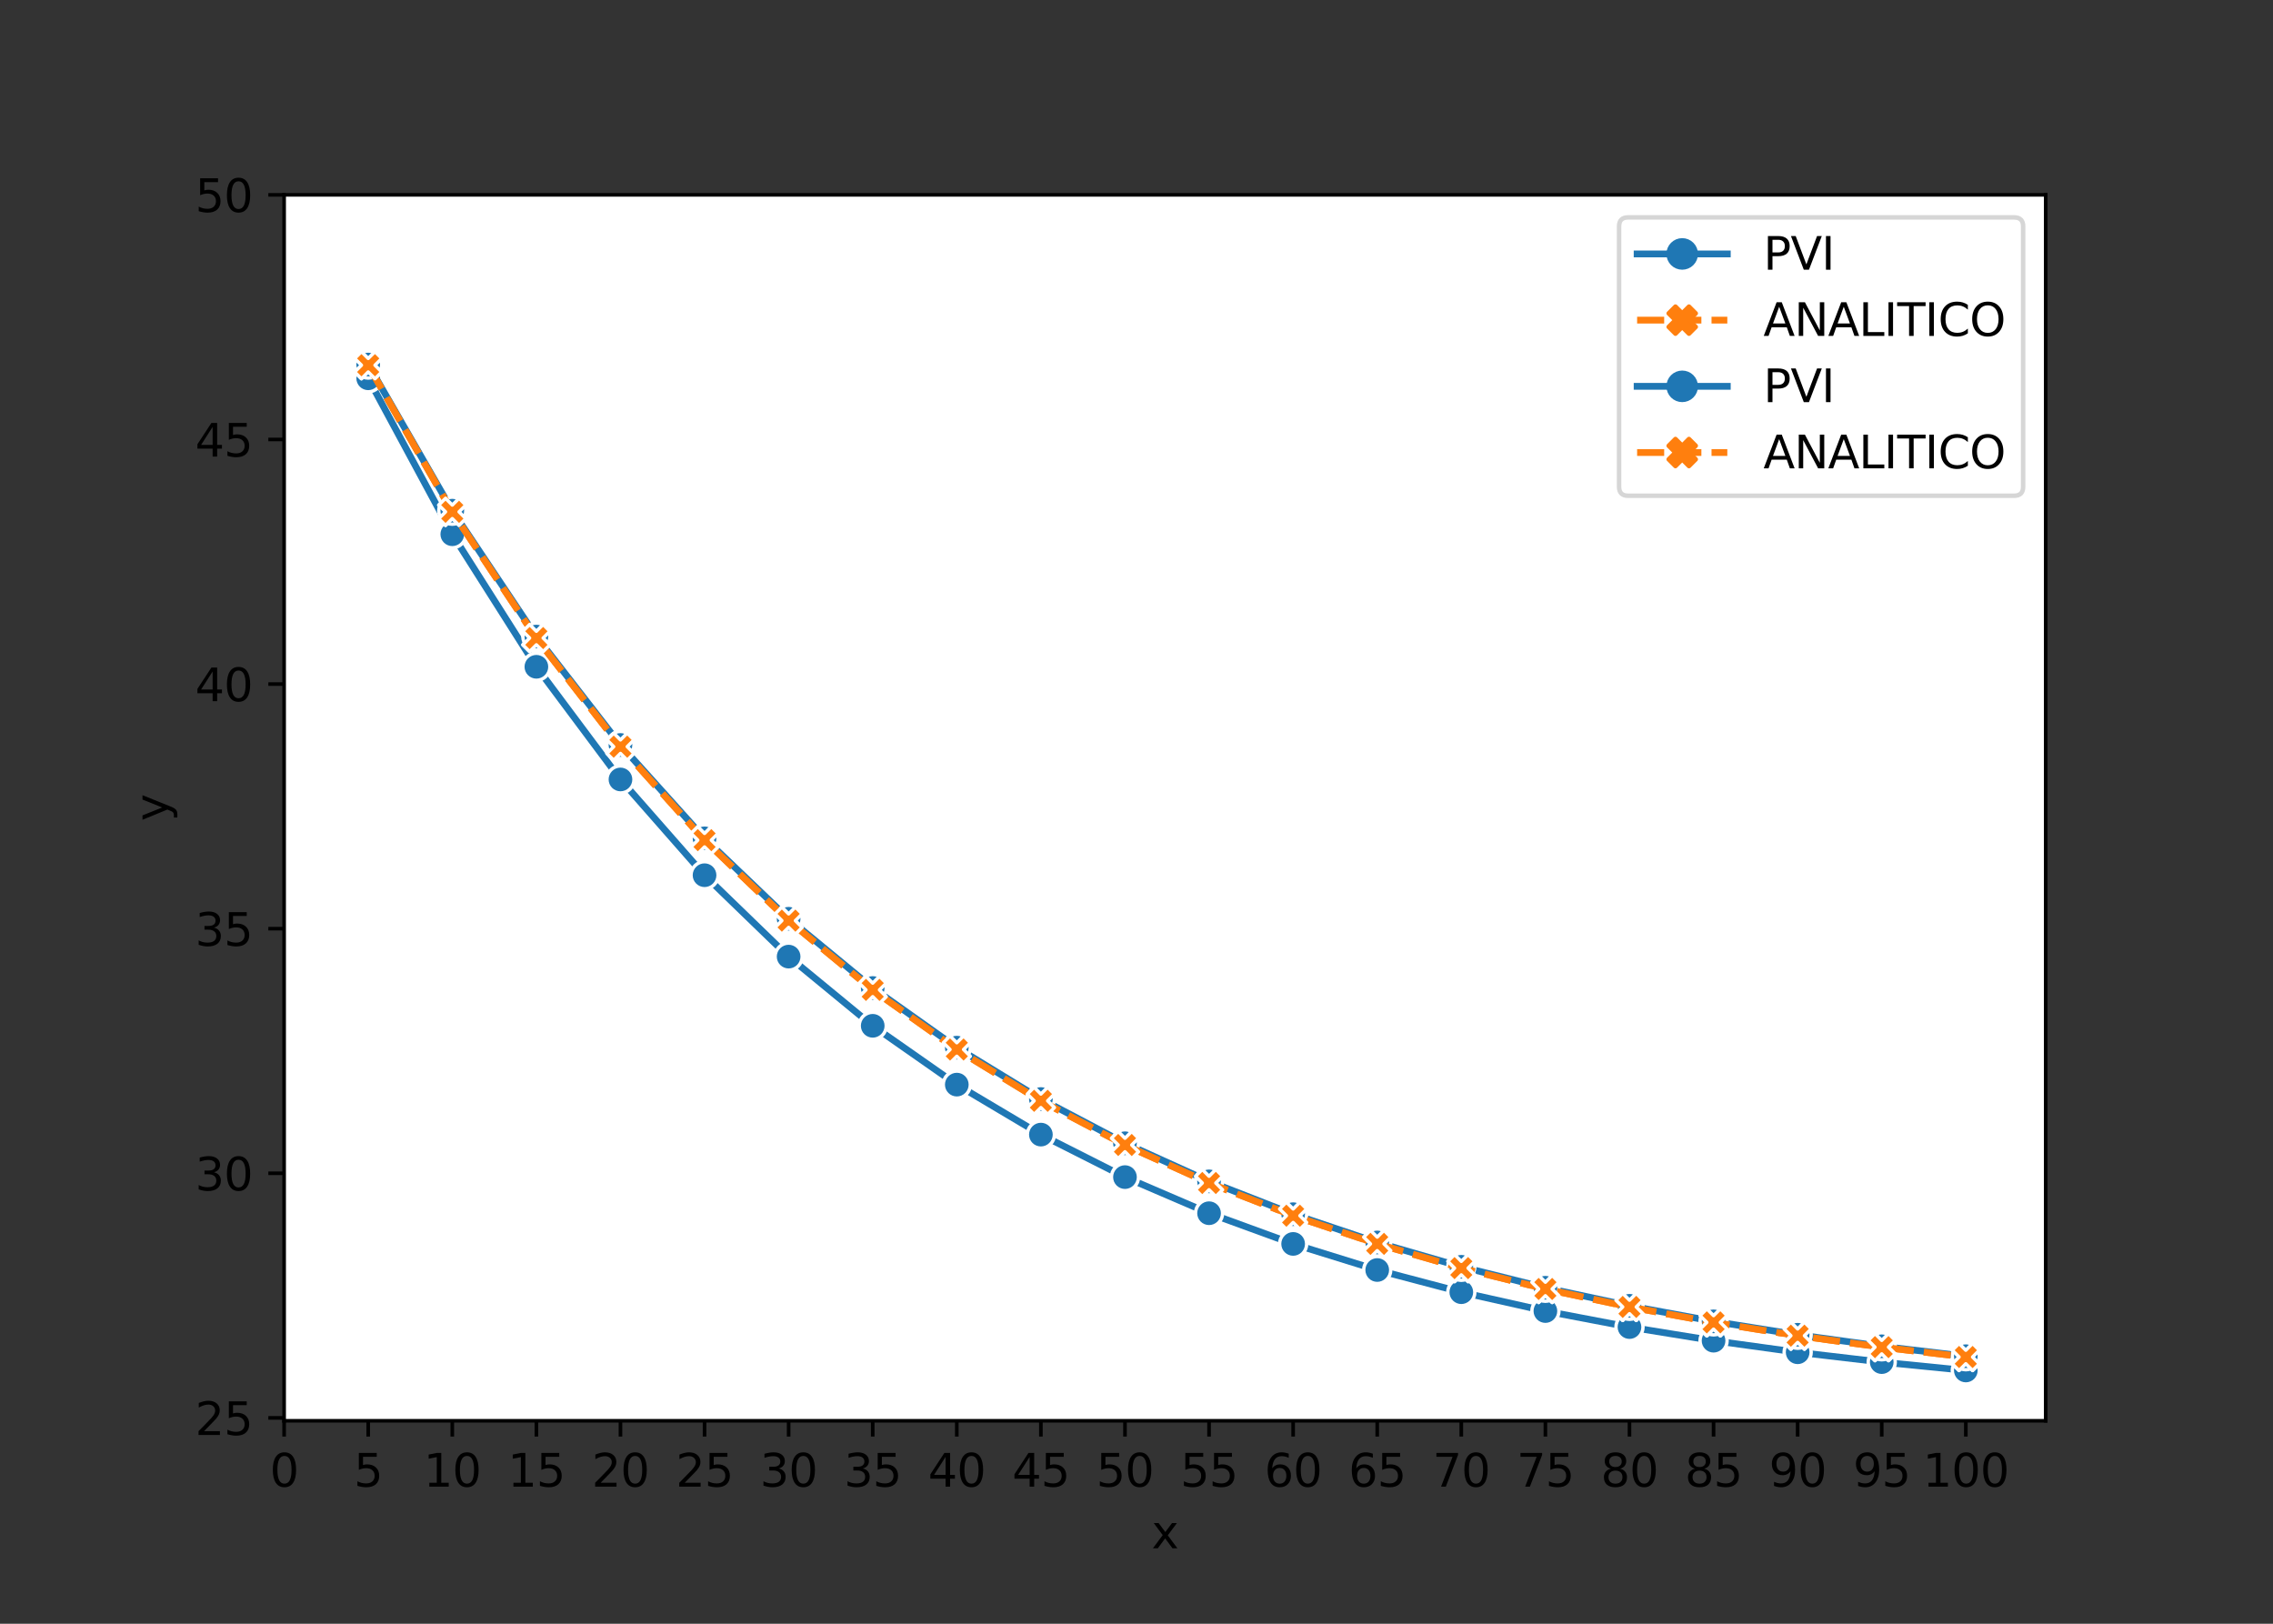 <?xml version="1.0" encoding="utf-8" standalone="no"?>
<!DOCTYPE svg PUBLIC "-//W3C//DTD SVG 1.1//EN"
  "http://www.w3.org/Graphics/SVG/1.1/DTD/svg11.dtd">
<svg xmlns:xlink="http://www.w3.org/1999/xlink" width="504pt" height="360pt" viewBox="0 0 504 360" xmlns="http://www.w3.org/2000/svg" version="1.1">
 <rect x="0" y="0" width="504" height="360" fill="#333333" stroke="none"/>
 <defs>
  <style type="text/css">*{stroke-linejoin: round; stroke-linecap: butt}</style>
 </defs>
 <g id="figure_1">
  <g id="patch_1">
   <path d="M 0 360 
L 504 360 
L 504 0 
L 0 0 
L 0 360 
z
" style="fill: none"/>
  </g>
  <g id="axes_1">
   <g id="patch_2">
    <path d="M 63 315 
L 453.6 315 
L 453.6 43.2 
L 63 43.2 
z
" style="fill: #ffffff"/>
   </g>
   <g id="matplotlib.axis_1">
    <g id="xtick_1">
     <g id="line2d_1">
      <defs>
       <path id="m937aad2926" d="M 0 0 
L 0 3.5 
" style="stroke: #000000; stroke-width: 0.8"/>
      </defs>
      <g>
       <use xlink:href="#m937aad2926" x="63" y="315" style="stroke: #000000; stroke-width: 0.8"/>
      </g>
     </g>
     <g id="text_1">
      <!-- 0 -->
      <g transform="translate(59.819 329.598)scale(0.1 -0.1)">
       <defs>
        <path id="DejaVuSans-30" d="M 2034 4250 
Q 1547 4250 1301 3770 
Q 1056 3291 1056 2328 
Q 1056 1369 1301 889 
Q 1547 409 2034 409 
Q 2525 409 2770 889 
Q 3016 1369 3016 2328 
Q 3016 3291 2770 3770 
Q 2525 4250 2034 4250 
z
M 2034 4750 
Q 2819 4750 3233 4129 
Q 3647 3509 3647 2328 
Q 3647 1150 3233 529 
Q 2819 -91 2034 -91 
Q 1250 -91 836 529 
Q 422 1150 422 2328 
Q 422 3509 836 4129 
Q 1250 4750 2034 4750 
z
" transform="scale(0.016)"/>
       </defs>
       <use xlink:href="#DejaVuSans-30"/>
      </g>
     </g>
    </g>
    <g id="xtick_2">
     <g id="line2d_2">
      <g>
       <use xlink:href="#m937aad2926" x="81.644" y="315" style="stroke: #000000; stroke-width: 0.8"/>
      </g>
     </g>
     <g id="text_2">
      <!-- 5 -->
      <g transform="translate(78.463 329.598)scale(0.1 -0.1)">
       <defs>
        <path id="DejaVuSans-35" d="M 691 4666 
L 3169 4666 
L 3169 4134 
L 1269 4134 
L 1269 2991 
Q 1406 3038 1543 3061 
Q 1681 3084 1819 3084 
Q 2600 3084 3056 2656 
Q 3513 2228 3513 1497 
Q 3513 744 3044 326 
Q 2575 -91 1722 -91 
Q 1428 -91 1123 -41 
Q 819 9 494 109 
L 494 744 
Q 775 591 1075 516 
Q 1375 441 1709 441 
Q 2250 441 2565 725 
Q 2881 1009 2881 1497 
Q 2881 1984 2565 2268 
Q 2250 2553 1709 2553 
Q 1456 2553 1204 2497 
Q 953 2441 691 2322 
L 691 4666 
z
" transform="scale(0.016)"/>
       </defs>
       <use xlink:href="#DejaVuSans-35"/>
      </g>
     </g>
    </g>
    <g id="xtick_3">
     <g id="line2d_3">
      <g>
       <use xlink:href="#m937aad2926" x="100.289" y="315" style="stroke: #000000; stroke-width: 0.8"/>
      </g>
     </g>
     <g id="text_3">
      <!-- 10 -->
      <g transform="translate(93.926 329.598)scale(0.1 -0.1)">
       <defs>
        <path id="DejaVuSans-31" d="M 794 531 
L 1825 531 
L 1825 4091 
L 703 3866 
L 703 4441 
L 1819 4666 
L 2450 4666 
L 2450 531 
L 3481 531 
L 3481 0 
L 794 0 
L 794 531 
z
" transform="scale(0.016)"/>
       </defs>
       <use xlink:href="#DejaVuSans-31"/>
       <use xlink:href="#DejaVuSans-30" x="63.623"/>
      </g>
     </g>
    </g>
    <g id="xtick_4">
     <g id="line2d_4">
      <g>
       <use xlink:href="#m937aad2926" x="118.933" y="315" style="stroke: #000000; stroke-width: 0.8"/>
      </g>
     </g>
     <g id="text_4">
      <!-- 15 -->
      <g transform="translate(112.571 329.598)scale(0.1 -0.1)">
       <use xlink:href="#DejaVuSans-31"/>
       <use xlink:href="#DejaVuSans-35" x="63.623"/>
      </g>
     </g>
    </g>
    <g id="xtick_5">
     <g id="line2d_5">
      <g>
       <use xlink:href="#m937aad2926" x="137.578" y="315" style="stroke: #000000; stroke-width: 0.8"/>
      </g>
     </g>
     <g id="text_5">
      <!-- 20 -->
      <g transform="translate(131.215 329.598)scale(0.1 -0.1)">
       <defs>
        <path id="DejaVuSans-32" d="M 1228 531 
L 3431 531 
L 3431 0 
L 469 0 
L 469 531 
Q 828 903 1448 1529 
Q 2069 2156 2228 2338 
Q 2531 2678 2651 2914 
Q 2772 3150 2772 3378 
Q 2772 3750 2511 3984 
Q 2250 4219 1831 4219 
Q 1534 4219 1204 4116 
Q 875 4013 500 3803 
L 500 4441 
Q 881 4594 1212 4672 
Q 1544 4750 1819 4750 
Q 2544 4750 2975 4387 
Q 3406 4025 3406 3419 
Q 3406 3131 3298 2873 
Q 3191 2616 2906 2266 
Q 2828 2175 2409 1742 
Q 1991 1309 1228 531 
z
" transform="scale(0.016)"/>
       </defs>
       <use xlink:href="#DejaVuSans-32"/>
       <use xlink:href="#DejaVuSans-30" x="63.623"/>
      </g>
     </g>
    </g>
    <g id="xtick_6">
     <g id="line2d_6">
      <g>
       <use xlink:href="#m937aad2926" x="156.222" y="315" style="stroke: #000000; stroke-width: 0.8"/>
      </g>
     </g>
     <g id="text_6">
      <!-- 25 -->
      <g transform="translate(149.859 329.598)scale(0.1 -0.1)">
       <use xlink:href="#DejaVuSans-32"/>
       <use xlink:href="#DejaVuSans-35" x="63.623"/>
      </g>
     </g>
    </g>
    <g id="xtick_7">
     <g id="line2d_7">
      <g>
       <use xlink:href="#m937aad2926" x="174.866" y="315" style="stroke: #000000; stroke-width: 0.8"/>
      </g>
     </g>
     <g id="text_7">
      <!-- 30 -->
      <g transform="translate(168.504 329.598)scale(0.1 -0.1)">
       <defs>
        <path id="DejaVuSans-33" d="M 2597 2516 
Q 3050 2419 3304 2112 
Q 3559 1806 3559 1356 
Q 3559 666 3084 287 
Q 2609 -91 1734 -91 
Q 1441 -91 1130 -33 
Q 819 25 488 141 
L 488 750 
Q 750 597 1062 519 
Q 1375 441 1716 441 
Q 2309 441 2620 675 
Q 2931 909 2931 1356 
Q 2931 1769 2642 2001 
Q 2353 2234 1838 2234 
L 1294 2234 
L 1294 2753 
L 1863 2753 
Q 2328 2753 2575 2939 
Q 2822 3125 2822 3475 
Q 2822 3834 2567 4026 
Q 2313 4219 1838 4219 
Q 1578 4219 1281 4162 
Q 984 4106 628 3988 
L 628 4550 
Q 988 4650 1302 4700 
Q 1616 4750 1894 4750 
Q 2613 4750 3031 4423 
Q 3450 4097 3450 3541 
Q 3450 3153 3228 2886 
Q 3006 2619 2597 2516 
z
" transform="scale(0.016)"/>
       </defs>
       <use xlink:href="#DejaVuSans-33"/>
       <use xlink:href="#DejaVuSans-30" x="63.623"/>
      </g>
     </g>
    </g>
    <g id="xtick_8">
     <g id="line2d_8">
      <g>
       <use xlink:href="#m937aad2926" x="193.511" y="315" style="stroke: #000000; stroke-width: 0.8"/>
      </g>
     </g>
     <g id="text_8">
      <!-- 35 -->
      <g transform="translate(187.148 329.598)scale(0.1 -0.1)">
       <use xlink:href="#DejaVuSans-33"/>
       <use xlink:href="#DejaVuSans-35" x="63.623"/>
      </g>
     </g>
    </g>
    <g id="xtick_9">
     <g id="line2d_9">
      <g>
       <use xlink:href="#m937aad2926" x="212.155" y="315" style="stroke: #000000; stroke-width: 0.8"/>
      </g>
     </g>
     <g id="text_9">
      <!-- 40 -->
      <g transform="translate(205.793 329.598)scale(0.1 -0.1)">
       <defs>
        <path id="DejaVuSans-34" d="M 2419 4116 
L 825 1625 
L 2419 1625 
L 2419 4116 
z
M 2253 4666 
L 3047 4666 
L 3047 1625 
L 3713 1625 
L 3713 1100 
L 3047 1100 
L 3047 0 
L 2419 0 
L 2419 1100 
L 313 1100 
L 313 1709 
L 2253 4666 
z
" transform="scale(0.016)"/>
       </defs>
       <use xlink:href="#DejaVuSans-34"/>
       <use xlink:href="#DejaVuSans-30" x="63.623"/>
      </g>
     </g>
    </g>
    <g id="xtick_10">
     <g id="line2d_10">
      <g>
       <use xlink:href="#m937aad2926" x="230.8" y="315" style="stroke: #000000; stroke-width: 0.8"/>
      </g>
     </g>
     <g id="text_10">
      <!-- 45 -->
      <g transform="translate(224.437 329.598)scale(0.1 -0.1)">
       <use xlink:href="#DejaVuSans-34"/>
       <use xlink:href="#DejaVuSans-35" x="63.623"/>
      </g>
     </g>
    </g>
    <g id="xtick_11">
     <g id="line2d_11">
      <g>
       <use xlink:href="#m937aad2926" x="249.444" y="315" style="stroke: #000000; stroke-width: 0.8"/>
      </g>
     </g>
     <g id="text_11">
      <!-- 50 -->
      <g transform="translate(243.081 329.598)scale(0.1 -0.1)">
       <use xlink:href="#DejaVuSans-35"/>
       <use xlink:href="#DejaVuSans-30" x="63.623"/>
      </g>
     </g>
    </g>
    <g id="xtick_12">
     <g id="line2d_12">
      <g>
       <use xlink:href="#m937aad2926" x="268.088" y="315" style="stroke: #000000; stroke-width: 0.8"/>
      </g>
     </g>
     <g id="text_12">
      <!-- 55 -->
      <g transform="translate(261.726 329.598)scale(0.1 -0.1)">
       <use xlink:href="#DejaVuSans-35"/>
       <use xlink:href="#DejaVuSans-35" x="63.623"/>
      </g>
     </g>
    </g>
    <g id="xtick_13">
     <g id="line2d_13">
      <g>
       <use xlink:href="#m937aad2926" x="286.733" y="315" style="stroke: #000000; stroke-width: 0.8"/>
      </g>
     </g>
     <g id="text_13">
      <!-- 60 -->
      <g transform="translate(280.37 329.598)scale(0.1 -0.1)">
       <defs>
        <path id="DejaVuSans-36" d="M 2113 2584 
Q 1688 2584 1439 2293 
Q 1191 2003 1191 1497 
Q 1191 994 1439 701 
Q 1688 409 2113 409 
Q 2538 409 2786 701 
Q 3034 994 3034 1497 
Q 3034 2003 2786 2293 
Q 2538 2584 2113 2584 
z
M 3366 4563 
L 3366 3988 
Q 3128 4100 2886 4159 
Q 2644 4219 2406 4219 
Q 1781 4219 1451 3797 
Q 1122 3375 1075 2522 
Q 1259 2794 1537 2939 
Q 1816 3084 2150 3084 
Q 2853 3084 3261 2657 
Q 3669 2231 3669 1497 
Q 3669 778 3244 343 
Q 2819 -91 2113 -91 
Q 1303 -91 875 529 
Q 447 1150 447 2328 
Q 447 3434 972 4092 
Q 1497 4750 2381 4750 
Q 2619 4750 2861 4703 
Q 3103 4656 3366 4563 
z
" transform="scale(0.016)"/>
       </defs>
       <use xlink:href="#DejaVuSans-36"/>
       <use xlink:href="#DejaVuSans-30" x="63.623"/>
      </g>
     </g>
    </g>
    <g id="xtick_14">
     <g id="line2d_14">
      <g>
       <use xlink:href="#m937aad2926" x="305.377" y="315" style="stroke: #000000; stroke-width: 0.8"/>
      </g>
     </g>
     <g id="text_14">
      <!-- 65 -->
      <g transform="translate(299.015 329.598)scale(0.1 -0.1)">
       <use xlink:href="#DejaVuSans-36"/>
       <use xlink:href="#DejaVuSans-35" x="63.623"/>
      </g>
     </g>
    </g>
    <g id="xtick_15">
     <g id="line2d_15">
      <g>
       <use xlink:href="#m937aad2926" x="324.021" y="315" style="stroke: #000000; stroke-width: 0.8"/>
      </g>
     </g>
     <g id="text_15">
      <!-- 70 -->
      <g transform="translate(317.659 329.598)scale(0.1 -0.1)">
       <defs>
        <path id="DejaVuSans-37" d="M 525 4666 
L 3525 4666 
L 3525 4397 
L 1831 0 
L 1172 0 
L 2766 4134 
L 525 4134 
L 525 4666 
z
" transform="scale(0.016)"/>
       </defs>
       <use xlink:href="#DejaVuSans-37"/>
       <use xlink:href="#DejaVuSans-30" x="63.623"/>
      </g>
     </g>
    </g>
    <g id="xtick_16">
     <g id="line2d_16">
      <g>
       <use xlink:href="#m937aad2926" x="342.666" y="315" style="stroke: #000000; stroke-width: 0.8"/>
      </g>
     </g>
     <g id="text_16">
      <!-- 75 -->
      <g transform="translate(336.303 329.598)scale(0.1 -0.1)">
       <use xlink:href="#DejaVuSans-37"/>
       <use xlink:href="#DejaVuSans-35" x="63.623"/>
      </g>
     </g>
    </g>
    <g id="xtick_17">
     <g id="line2d_17">
      <g>
       <use xlink:href="#m937aad2926" x="361.31" y="315" style="stroke: #000000; stroke-width: 0.8"/>
      </g>
     </g>
     <g id="text_17">
      <!-- 80 -->
      <g transform="translate(354.948 329.598)scale(0.1 -0.1)">
       <defs>
        <path id="DejaVuSans-38" d="M 2034 2216 
Q 1584 2216 1326 1975 
Q 1069 1734 1069 1313 
Q 1069 891 1326 650 
Q 1584 409 2034 409 
Q 2484 409 2743 651 
Q 3003 894 3003 1313 
Q 3003 1734 2745 1975 
Q 2488 2216 2034 2216 
z
M 1403 2484 
Q 997 2584 770 2862 
Q 544 3141 544 3541 
Q 544 4100 942 4425 
Q 1341 4750 2034 4750 
Q 2731 4750 3128 4425 
Q 3525 4100 3525 3541 
Q 3525 3141 3298 2862 
Q 3072 2584 2669 2484 
Q 3125 2378 3379 2068 
Q 3634 1759 3634 1313 
Q 3634 634 3220 271 
Q 2806 -91 2034 -91 
Q 1263 -91 848 271 
Q 434 634 434 1313 
Q 434 1759 690 2068 
Q 947 2378 1403 2484 
z
M 1172 3481 
Q 1172 3119 1398 2916 
Q 1625 2713 2034 2713 
Q 2441 2713 2670 2916 
Q 2900 3119 2900 3481 
Q 2900 3844 2670 4047 
Q 2441 4250 2034 4250 
Q 1625 4250 1398 4047 
Q 1172 3844 1172 3481 
z
" transform="scale(0.016)"/>
       </defs>
       <use xlink:href="#DejaVuSans-38"/>
       <use xlink:href="#DejaVuSans-30" x="63.623"/>
      </g>
     </g>
    </g>
    <g id="xtick_18">
     <g id="line2d_18">
      <g>
       <use xlink:href="#m937aad2926" x="379.955" y="315" style="stroke: #000000; stroke-width: 0.8"/>
      </g>
     </g>
     <g id="text_18">
      <!-- 85 -->
      <g transform="translate(373.592 329.598)scale(0.1 -0.1)">
       <use xlink:href="#DejaVuSans-38"/>
       <use xlink:href="#DejaVuSans-35" x="63.623"/>
      </g>
     </g>
    </g>
    <g id="xtick_19">
     <g id="line2d_19">
      <g>
       <use xlink:href="#m937aad2926" x="398.599" y="315" style="stroke: #000000; stroke-width: 0.8"/>
      </g>
     </g>
     <g id="text_19">
      <!-- 90 -->
      <g transform="translate(392.237 329.598)scale(0.1 -0.1)">
       <defs>
        <path id="DejaVuSans-39" d="M 703 97 
L 703 672 
Q 941 559 1184 500 
Q 1428 441 1663 441 
Q 2288 441 2617 861 
Q 2947 1281 2994 2138 
Q 2813 1869 2534 1725 
Q 2256 1581 1919 1581 
Q 1219 1581 811 2004 
Q 403 2428 403 3163 
Q 403 3881 828 4315 
Q 1253 4750 1959 4750 
Q 2769 4750 3195 4129 
Q 3622 3509 3622 2328 
Q 3622 1225 3098 567 
Q 2575 -91 1691 -91 
Q 1453 -91 1209 -44 
Q 966 3 703 97 
z
M 1959 2075 
Q 2384 2075 2632 2365 
Q 2881 2656 2881 3163 
Q 2881 3666 2632 3958 
Q 2384 4250 1959 4250 
Q 1534 4250 1286 3958 
Q 1038 3666 1038 3163 
Q 1038 2656 1286 2365 
Q 1534 2075 1959 2075 
z
" transform="scale(0.016)"/>
       </defs>
       <use xlink:href="#DejaVuSans-39"/>
       <use xlink:href="#DejaVuSans-30" x="63.623"/>
      </g>
     </g>
    </g>
    <g id="xtick_20">
     <g id="line2d_20">
      <g>
       <use xlink:href="#m937aad2926" x="417.243" y="315" style="stroke: #000000; stroke-width: 0.8"/>
      </g>
     </g>
     <g id="text_20">
      <!-- 95 -->
      <g transform="translate(410.881 329.598)scale(0.1 -0.1)">
       <use xlink:href="#DejaVuSans-39"/>
       <use xlink:href="#DejaVuSans-35" x="63.623"/>
      </g>
     </g>
    </g>
    <g id="xtick_21">
     <g id="line2d_21">
      <g>
       <use xlink:href="#m937aad2926" x="435.888" y="315" style="stroke: #000000; stroke-width: 0.8"/>
      </g>
     </g>
     <g id="text_21">
      <!-- 100 -->
      <g transform="translate(426.344 329.598)scale(0.1 -0.1)">
       <use xlink:href="#DejaVuSans-31"/>
       <use xlink:href="#DejaVuSans-30" x="63.623"/>
       <use xlink:href="#DejaVuSans-30" x="127.246"/>
      </g>
     </g>
    </g>
    <g id="text_22">
     <!-- x -->
     <g transform="translate(255.341 343.277)scale(0.1 -0.1)">
      <defs>
       <path id="DejaVuSans-78" d="M 3513 3500 
L 2247 1797 
L 3578 0 
L 2900 0 
L 1881 1375 
L 863 0 
L 184 0 
L 1544 1831 
L 300 3500 
L 978 3500 
L 1906 2253 
L 2834 3500 
L 3513 3500 
z
" transform="scale(0.016)"/>
      </defs>
      <use xlink:href="#DejaVuSans-78"/>
     </g>
    </g>
   </g>
   <g id="matplotlib.axis_2">
    <g id="ytick_1">
     <g id="line2d_22">
      <defs>
       <path id="m591f361652" d="M 0 0 
L -3.5 0 
" style="stroke: #000000; stroke-width: 0.8"/>
      </defs>
      <g>
       <use xlink:href="#m591f361652" x="63" y="314.359" style="stroke: #000000; stroke-width: 0.8"/>
      </g>
     </g>
     <g id="text_23">
      <!-- 25 -->
      <g transform="translate(43.275 318.158)scale(0.1 -0.1)">
       <use xlink:href="#DejaVuSans-32"/>
       <use xlink:href="#DejaVuSans-35" x="63.623"/>
      </g>
     </g>
    </g>
    <g id="ytick_2">
     <g id="line2d_23">
      <g>
       <use xlink:href="#m591f361652" x="63" y="260.127" style="stroke: #000000; stroke-width: 0.8"/>
      </g>
     </g>
     <g id="text_24">
      <!-- 30 -->
      <g transform="translate(43.275 263.926)scale(0.1 -0.1)">
       <use xlink:href="#DejaVuSans-33"/>
       <use xlink:href="#DejaVuSans-30" x="63.623"/>
      </g>
     </g>
    </g>
    <g id="ytick_3">
     <g id="line2d_24">
      <g>
       <use xlink:href="#m591f361652" x="63" y="205.895" style="stroke: #000000; stroke-width: 0.8"/>
      </g>
     </g>
     <g id="text_25">
      <!-- 35 -->
      <g transform="translate(43.275 209.694)scale(0.1 -0.1)">
       <use xlink:href="#DejaVuSans-33"/>
       <use xlink:href="#DejaVuSans-35" x="63.623"/>
      </g>
     </g>
    </g>
    <g id="ytick_4">
     <g id="line2d_25">
      <g>
       <use xlink:href="#m591f361652" x="63" y="151.663" style="stroke: #000000; stroke-width: 0.8"/>
      </g>
     </g>
     <g id="text_26">
      <!-- 40 -->
      <g transform="translate(43.275 155.463)scale(0.1 -0.1)">
       <use xlink:href="#DejaVuSans-34"/>
       <use xlink:href="#DejaVuSans-30" x="63.623"/>
      </g>
     </g>
    </g>
    <g id="ytick_5">
     <g id="line2d_26">
      <g>
       <use xlink:href="#m591f361652" x="63" y="97.432" style="stroke: #000000; stroke-width: 0.8"/>
      </g>
     </g>
     <g id="text_27">
      <!-- 45 -->
      <g transform="translate(43.275 101.231)scale(0.1 -0.1)">
       <use xlink:href="#DejaVuSans-34"/>
       <use xlink:href="#DejaVuSans-35" x="63.623"/>
      </g>
     </g>
    </g>
    <g id="ytick_6">
     <g id="line2d_27">
      <g>
       <use xlink:href="#m591f361652" x="63" y="43.2" style="stroke: #000000; stroke-width: 0.8"/>
      </g>
     </g>
     <g id="text_28">
      <!-- 50 -->
      <g transform="translate(43.275 46.999)scale(0.1 -0.1)">
       <use xlink:href="#DejaVuSans-35"/>
       <use xlink:href="#DejaVuSans-30" x="63.623"/>
      </g>
     </g>
    </g>
    <g id="text_29">
     <!-- y -->
     <g transform="translate(37.195 182.059)rotate(-90)scale(0.1 -0.1)">
      <defs>
       <path id="DejaVuSans-79" d="M 2059 -325 
Q 1816 -950 1584 -1140 
Q 1353 -1331 966 -1331 
L 506 -1331 
L 506 -850 
L 844 -850 
Q 1081 -850 1212 -737 
Q 1344 -625 1503 -206 
L 1606 56 
L 191 3500 
L 800 3500 
L 1894 763 
L 2988 3500 
L 3597 3500 
L 2059 -325 
z
" transform="scale(0.016)"/>
      </defs>
      <use xlink:href="#DejaVuSans-79"/>
     </g>
    </g>
   </g>
   <g id="line2d_28">
    <path d="M 81.644 83.874 
L 100.289 118.447 
L 118.933 147.833 
L 137.578 172.812 
L 156.222 194.044 
L 174.866 212.091 
L 193.511 227.431 
L 212.155 240.471 
L 230.8 251.554 
L 249.444 260.975 
L 268.088 268.982 
L 286.733 275.789 
L 305.377 281.574 
L 324.021 286.492 
L 342.666 290.672 
L 361.31 294.225 
L 379.955 297.245 
L 398.599 299.812 
L 417.243 301.994 
L 435.888 303.849 
" clip-path="url(#p141c2056e8)" style="fill: none; stroke: #1f77b4; stroke-width: 1.5; stroke-linecap: square"/>
    <defs>
     <path id="mcd8f967a77" d="M 0 3 
C 0.796 3 1.559 2.684 2.121 2.121 
C 2.684 1.559 3 0.796 3 0 
C 3 -0.796 2.684 -1.559 2.121 -2.121 
C 1.559 -2.684 0.796 -3 0 -3 
C -0.796 -3 -1.559 -2.684 -2.121 -2.121 
C -2.684 -1.559 -3 -0.796 -3 0 
C -3 0.796 -2.684 1.559 -2.121 2.121 
C -1.559 2.684 -0.796 3 0 3 
z
" style="stroke: #ffffff; stroke-width: 0.75"/>
    </defs>
    <g clip-path="url(#p141c2056e8)">
     <use xlink:href="#mcd8f967a77" x="81.644" y="83.874" style="fill: #1f77b4; stroke: #ffffff; stroke-width: 0.75"/>
     <use xlink:href="#mcd8f967a77" x="100.289" y="118.447" style="fill: #1f77b4; stroke: #ffffff; stroke-width: 0.75"/>
     <use xlink:href="#mcd8f967a77" x="118.933" y="147.833" style="fill: #1f77b4; stroke: #ffffff; stroke-width: 0.75"/>
     <use xlink:href="#mcd8f967a77" x="137.578" y="172.812" style="fill: #1f77b4; stroke: #ffffff; stroke-width: 0.75"/>
     <use xlink:href="#mcd8f967a77" x="156.222" y="194.044" style="fill: #1f77b4; stroke: #ffffff; stroke-width: 0.75"/>
     <use xlink:href="#mcd8f967a77" x="174.866" y="212.091" style="fill: #1f77b4; stroke: #ffffff; stroke-width: 0.75"/>
     <use xlink:href="#mcd8f967a77" x="193.511" y="227.431" style="fill: #1f77b4; stroke: #ffffff; stroke-width: 0.75"/>
     <use xlink:href="#mcd8f967a77" x="212.155" y="240.471" style="fill: #1f77b4; stroke: #ffffff; stroke-width: 0.75"/>
     <use xlink:href="#mcd8f967a77" x="230.8" y="251.554" style="fill: #1f77b4; stroke: #ffffff; stroke-width: 0.75"/>
     <use xlink:href="#mcd8f967a77" x="249.444" y="260.975" style="fill: #1f77b4; stroke: #ffffff; stroke-width: 0.75"/>
     <use xlink:href="#mcd8f967a77" x="268.088" y="268.982" style="fill: #1f77b4; stroke: #ffffff; stroke-width: 0.75"/>
     <use xlink:href="#mcd8f967a77" x="286.733" y="275.789" style="fill: #1f77b4; stroke: #ffffff; stroke-width: 0.75"/>
     <use xlink:href="#mcd8f967a77" x="305.377" y="281.574" style="fill: #1f77b4; stroke: #ffffff; stroke-width: 0.75"/>
     <use xlink:href="#mcd8f967a77" x="324.021" y="286.492" style="fill: #1f77b4; stroke: #ffffff; stroke-width: 0.75"/>
     <use xlink:href="#mcd8f967a77" x="342.666" y="290.672" style="fill: #1f77b4; stroke: #ffffff; stroke-width: 0.75"/>
     <use xlink:href="#mcd8f967a77" x="361.31" y="294.225" style="fill: #1f77b4; stroke: #ffffff; stroke-width: 0.75"/>
     <use xlink:href="#mcd8f967a77" x="379.955" y="297.245" style="fill: #1f77b4; stroke: #ffffff; stroke-width: 0.75"/>
     <use xlink:href="#mcd8f967a77" x="398.599" y="299.812" style="fill: #1f77b4; stroke: #ffffff; stroke-width: 0.75"/>
     <use xlink:href="#mcd8f967a77" x="417.243" y="301.994" style="fill: #1f77b4; stroke: #ffffff; stroke-width: 0.75"/>
     <use xlink:href="#mcd8f967a77" x="435.888" y="303.849" style="fill: #1f77b4; stroke: #ffffff; stroke-width: 0.75"/>
    </g>
   </g>
   <g id="line2d_29">
    <path d="M 81.644 80.97 
L 100.289 113.479 
L 118.933 141.46 
L 137.578 165.544 
L 156.222 186.272 
L 174.866 204.114 
L 193.511 219.47 
L 212.155 232.687 
L 230.8 244.063 
L 249.444 253.855 
L 268.088 262.283 
L 286.733 269.536 
L 305.377 275.78 
L 324.021 281.154 
L 342.666 285.779 
L 361.31 289.76 
L 379.955 293.186 
L 398.599 296.135 
L 417.243 298.674 
L 435.888 300.859 
" clip-path="url(#p141c2056e8)" style="fill: none; stroke-dasharray: 6,2.25; stroke-dashoffset: 0; stroke: #ff7f0e; stroke-width: 1.5"/>
    <defs>
     <path id="m70b19c5086" d="M -1.5 3 
L 0 1.5 
L 1.5 3 
L 3 1.5 
L 1.5 0 
L 3 -1.5 
L 1.5 -3 
L 0 -1.5 
L -1.5 -3 
L -3 -1.5 
L -1.5 0 
L -3 1.5 
z
" style="stroke: #ffffff; stroke-width: 0.75; stroke-linejoin: miter"/>
    </defs>
    <g clip-path="url(#p141c2056e8)">
     <use xlink:href="#m70b19c5086" x="81.644" y="80.97" style="fill: #ff7f0e; stroke: #ffffff; stroke-width: 0.75; stroke-linejoin: miter"/>
     <use xlink:href="#m70b19c5086" x="100.289" y="113.479" style="fill: #ff7f0e; stroke: #ffffff; stroke-width: 0.75; stroke-linejoin: miter"/>
     <use xlink:href="#m70b19c5086" x="118.933" y="141.46" style="fill: #ff7f0e; stroke: #ffffff; stroke-width: 0.75; stroke-linejoin: miter"/>
     <use xlink:href="#m70b19c5086" x="137.578" y="165.544" style="fill: #ff7f0e; stroke: #ffffff; stroke-width: 0.75; stroke-linejoin: miter"/>
     <use xlink:href="#m70b19c5086" x="156.222" y="186.272" style="fill: #ff7f0e; stroke: #ffffff; stroke-width: 0.75; stroke-linejoin: miter"/>
     <use xlink:href="#m70b19c5086" x="174.866" y="204.114" style="fill: #ff7f0e; stroke: #ffffff; stroke-width: 0.75; stroke-linejoin: miter"/>
     <use xlink:href="#m70b19c5086" x="193.511" y="219.47" style="fill: #ff7f0e; stroke: #ffffff; stroke-width: 0.75; stroke-linejoin: miter"/>
     <use xlink:href="#m70b19c5086" x="212.155" y="232.687" style="fill: #ff7f0e; stroke: #ffffff; stroke-width: 0.75; stroke-linejoin: miter"/>
     <use xlink:href="#m70b19c5086" x="230.8" y="244.063" style="fill: #ff7f0e; stroke: #ffffff; stroke-width: 0.75; stroke-linejoin: miter"/>
     <use xlink:href="#m70b19c5086" x="249.444" y="253.855" style="fill: #ff7f0e; stroke: #ffffff; stroke-width: 0.75; stroke-linejoin: miter"/>
     <use xlink:href="#m70b19c5086" x="268.088" y="262.283" style="fill: #ff7f0e; stroke: #ffffff; stroke-width: 0.75; stroke-linejoin: miter"/>
     <use xlink:href="#m70b19c5086" x="286.733" y="269.536" style="fill: #ff7f0e; stroke: #ffffff; stroke-width: 0.75; stroke-linejoin: miter"/>
     <use xlink:href="#m70b19c5086" x="305.377" y="275.78" style="fill: #ff7f0e; stroke: #ffffff; stroke-width: 0.75; stroke-linejoin: miter"/>
     <use xlink:href="#m70b19c5086" x="324.021" y="281.154" style="fill: #ff7f0e; stroke: #ffffff; stroke-width: 0.75; stroke-linejoin: miter"/>
     <use xlink:href="#m70b19c5086" x="342.666" y="285.779" style="fill: #ff7f0e; stroke: #ffffff; stroke-width: 0.75; stroke-linejoin: miter"/>
     <use xlink:href="#m70b19c5086" x="361.31" y="289.76" style="fill: #ff7f0e; stroke: #ffffff; stroke-width: 0.75; stroke-linejoin: miter"/>
     <use xlink:href="#m70b19c5086" x="379.955" y="293.186" style="fill: #ff7f0e; stroke: #ffffff; stroke-width: 0.75; stroke-linejoin: miter"/>
     <use xlink:href="#m70b19c5086" x="398.599" y="296.135" style="fill: #ff7f0e; stroke: #ffffff; stroke-width: 0.75; stroke-linejoin: miter"/>
     <use xlink:href="#m70b19c5086" x="417.243" y="298.674" style="fill: #ff7f0e; stroke: #ffffff; stroke-width: 0.75; stroke-linejoin: miter"/>
     <use xlink:href="#m70b19c5086" x="435.888" y="300.859" style="fill: #ff7f0e; stroke: #ffffff; stroke-width: 0.75; stroke-linejoin: miter"/>
    </g>
   </g>
   <g id="line2d_30"/>
   <g id="line2d_31"/>
   <g id="line2d_32">
    <path d="M 81.644 80.823 
L 100.289 113.226 
L 118.933 141.133 
L 137.578 165.168 
L 156.222 185.869 
L 174.866 203.697 
L 193.511 219.051 
L 212.155 232.275 
L 230.8 243.664 
L 249.444 253.473 
L 268.088 261.921 
L 286.733 269.197 
L 305.377 275.463 
L 324.021 280.86 
L 342.666 285.508 
L 361.31 289.511 
L 379.955 292.958 
L 398.599 295.928 
L 417.243 298.485 
L 435.888 300.687 
" clip-path="url(#p141c2056e8)" style="fill: none; stroke: #1f77b4; stroke-width: 1.5; stroke-linecap: square"/>
    <g clip-path="url(#p141c2056e8)">
     <use xlink:href="#mcd8f967a77" x="81.644" y="80.823" style="fill: #1f77b4; stroke: #ffffff; stroke-width: 0.75"/>
     <use xlink:href="#mcd8f967a77" x="100.289" y="113.226" style="fill: #1f77b4; stroke: #ffffff; stroke-width: 0.75"/>
     <use xlink:href="#mcd8f967a77" x="118.933" y="141.133" style="fill: #1f77b4; stroke: #ffffff; stroke-width: 0.75"/>
     <use xlink:href="#mcd8f967a77" x="137.578" y="165.168" style="fill: #1f77b4; stroke: #ffffff; stroke-width: 0.75"/>
     <use xlink:href="#mcd8f967a77" x="156.222" y="185.869" style="fill: #1f77b4; stroke: #ffffff; stroke-width: 0.75"/>
     <use xlink:href="#mcd8f967a77" x="174.866" y="203.697" style="fill: #1f77b4; stroke: #ffffff; stroke-width: 0.75"/>
     <use xlink:href="#mcd8f967a77" x="193.511" y="219.051" style="fill: #1f77b4; stroke: #ffffff; stroke-width: 0.75"/>
     <use xlink:href="#mcd8f967a77" x="212.155" y="232.275" style="fill: #1f77b4; stroke: #ffffff; stroke-width: 0.75"/>
     <use xlink:href="#mcd8f967a77" x="230.8" y="243.664" style="fill: #1f77b4; stroke: #ffffff; stroke-width: 0.75"/>
     <use xlink:href="#mcd8f967a77" x="249.444" y="253.473" style="fill: #1f77b4; stroke: #ffffff; stroke-width: 0.75"/>
     <use xlink:href="#mcd8f967a77" x="268.088" y="261.921" style="fill: #1f77b4; stroke: #ffffff; stroke-width: 0.75"/>
     <use xlink:href="#mcd8f967a77" x="286.733" y="269.197" style="fill: #1f77b4; stroke: #ffffff; stroke-width: 0.75"/>
     <use xlink:href="#mcd8f967a77" x="305.377" y="275.463" style="fill: #1f77b4; stroke: #ffffff; stroke-width: 0.75"/>
     <use xlink:href="#mcd8f967a77" x="324.021" y="280.86" style="fill: #1f77b4; stroke: #ffffff; stroke-width: 0.75"/>
     <use xlink:href="#mcd8f967a77" x="342.666" y="285.508" style="fill: #1f77b4; stroke: #ffffff; stroke-width: 0.75"/>
     <use xlink:href="#mcd8f967a77" x="361.31" y="289.511" style="fill: #1f77b4; stroke: #ffffff; stroke-width: 0.75"/>
     <use xlink:href="#mcd8f967a77" x="379.955" y="292.958" style="fill: #1f77b4; stroke: #ffffff; stroke-width: 0.75"/>
     <use xlink:href="#mcd8f967a77" x="398.599" y="295.928" style="fill: #1f77b4; stroke: #ffffff; stroke-width: 0.75"/>
     <use xlink:href="#mcd8f967a77" x="417.243" y="298.485" style="fill: #1f77b4; stroke: #ffffff; stroke-width: 0.75"/>
     <use xlink:href="#mcd8f967a77" x="435.888" y="300.687" style="fill: #1f77b4; stroke: #ffffff; stroke-width: 0.75"/>
    </g>
   </g>
   <g id="line2d_33">
    <path d="M 81.644 80.97 
L 100.289 113.479 
L 118.933 141.46 
L 137.578 165.544 
L 156.222 186.272 
L 174.866 204.114 
L 193.511 219.47 
L 212.155 232.687 
L 230.8 244.063 
L 249.444 253.855 
L 268.088 262.283 
L 286.733 269.536 
L 305.377 275.78 
L 324.021 281.154 
L 342.666 285.779 
L 361.31 289.76 
L 379.955 293.186 
L 398.599 296.135 
L 417.243 298.674 
L 435.888 300.859 
" clip-path="url(#p141c2056e8)" style="fill: none; stroke-dasharray: 6,2.25; stroke-dashoffset: 0; stroke: #ff7f0e; stroke-width: 1.5"/>
    <g clip-path="url(#p141c2056e8)">
     <use xlink:href="#m70b19c5086" x="81.644" y="80.97" style="fill: #ff7f0e; stroke: #ffffff; stroke-width: 0.75; stroke-linejoin: miter"/>
     <use xlink:href="#m70b19c5086" x="100.289" y="113.479" style="fill: #ff7f0e; stroke: #ffffff; stroke-width: 0.75; stroke-linejoin: miter"/>
     <use xlink:href="#m70b19c5086" x="118.933" y="141.46" style="fill: #ff7f0e; stroke: #ffffff; stroke-width: 0.75; stroke-linejoin: miter"/>
     <use xlink:href="#m70b19c5086" x="137.578" y="165.544" style="fill: #ff7f0e; stroke: #ffffff; stroke-width: 0.75; stroke-linejoin: miter"/>
     <use xlink:href="#m70b19c5086" x="156.222" y="186.272" style="fill: #ff7f0e; stroke: #ffffff; stroke-width: 0.75; stroke-linejoin: miter"/>
     <use xlink:href="#m70b19c5086" x="174.866" y="204.114" style="fill: #ff7f0e; stroke: #ffffff; stroke-width: 0.75; stroke-linejoin: miter"/>
     <use xlink:href="#m70b19c5086" x="193.511" y="219.47" style="fill: #ff7f0e; stroke: #ffffff; stroke-width: 0.75; stroke-linejoin: miter"/>
     <use xlink:href="#m70b19c5086" x="212.155" y="232.687" style="fill: #ff7f0e; stroke: #ffffff; stroke-width: 0.75; stroke-linejoin: miter"/>
     <use xlink:href="#m70b19c5086" x="230.8" y="244.063" style="fill: #ff7f0e; stroke: #ffffff; stroke-width: 0.75; stroke-linejoin: miter"/>
     <use xlink:href="#m70b19c5086" x="249.444" y="253.855" style="fill: #ff7f0e; stroke: #ffffff; stroke-width: 0.75; stroke-linejoin: miter"/>
     <use xlink:href="#m70b19c5086" x="268.088" y="262.283" style="fill: #ff7f0e; stroke: #ffffff; stroke-width: 0.75; stroke-linejoin: miter"/>
     <use xlink:href="#m70b19c5086" x="286.733" y="269.536" style="fill: #ff7f0e; stroke: #ffffff; stroke-width: 0.75; stroke-linejoin: miter"/>
     <use xlink:href="#m70b19c5086" x="305.377" y="275.78" style="fill: #ff7f0e; stroke: #ffffff; stroke-width: 0.75; stroke-linejoin: miter"/>
     <use xlink:href="#m70b19c5086" x="324.021" y="281.154" style="fill: #ff7f0e; stroke: #ffffff; stroke-width: 0.75; stroke-linejoin: miter"/>
     <use xlink:href="#m70b19c5086" x="342.666" y="285.779" style="fill: #ff7f0e; stroke: #ffffff; stroke-width: 0.75; stroke-linejoin: miter"/>
     <use xlink:href="#m70b19c5086" x="361.31" y="289.76" style="fill: #ff7f0e; stroke: #ffffff; stroke-width: 0.75; stroke-linejoin: miter"/>
     <use xlink:href="#m70b19c5086" x="379.955" y="293.186" style="fill: #ff7f0e; stroke: #ffffff; stroke-width: 0.75; stroke-linejoin: miter"/>
     <use xlink:href="#m70b19c5086" x="398.599" y="296.135" style="fill: #ff7f0e; stroke: #ffffff; stroke-width: 0.75; stroke-linejoin: miter"/>
     <use xlink:href="#m70b19c5086" x="417.243" y="298.674" style="fill: #ff7f0e; stroke: #ffffff; stroke-width: 0.75; stroke-linejoin: miter"/>
     <use xlink:href="#m70b19c5086" x="435.888" y="300.859" style="fill: #ff7f0e; stroke: #ffffff; stroke-width: 0.75; stroke-linejoin: miter"/>
    </g>
   </g>
   <g id="line2d_34"/>
   <g id="line2d_35"/>
   <g id="patch_3">
    <path d="M 63 315 
L 63 43.2 
" style="fill: none; stroke: #000000; stroke-width: 0.8; stroke-linejoin: miter; stroke-linecap: square"/>
   </g>
   <g id="patch_4">
    <path d="M 453.6 315 
L 453.6 43.2 
" style="fill: none; stroke: #000000; stroke-width: 0.8; stroke-linejoin: miter; stroke-linecap: square"/>
   </g>
   <g id="patch_5">
    <path d="M 63 315 
L 453.6 315 
" style="fill: none; stroke: #000000; stroke-width: 0.8; stroke-linejoin: miter; stroke-linecap: square"/>
   </g>
   <g id="patch_6">
    <path d="M 63 43.2 
L 453.6 43.2 
" style="fill: none; stroke: #000000; stroke-width: 0.8; stroke-linejoin: miter; stroke-linecap: square"/>
   </g>
   <g id="legend_1">
    <g id="patch_7">
     <path d="M 361.003 109.912 
L 446.6 109.912 
Q 448.6 109.912 448.6 107.912 
L 448.6 50.2 
Q 448.6 48.2 446.6 48.2 
L 361.003 48.2 
Q 359.003 48.2 359.003 50.2 
L 359.003 107.912 
Q 359.003 109.912 361.003 109.912 
z
" style="fill: #ffffff; opacity: 0.8; stroke: #cccccc; stroke-linejoin: miter"/>
    </g>
    <g id="line2d_36">
     <path d="M 363.003 56.298 
L 373.003 56.298 
L 383.003 56.298 
" style="fill: none; stroke: #1f77b4; stroke-width: 1.5; stroke-linecap: square"/>
     <defs>
      <path id="m787df8e14d" d="M 0 3 
C 0.796 3 1.559 2.684 2.121 2.121 
C 2.684 1.559 3 0.796 3 0 
C 3 -0.796 2.684 -1.559 2.121 -2.121 
C 1.559 -2.684 0.796 -3 0 -3 
C -0.796 -3 -1.559 -2.684 -2.121 -2.121 
C -2.684 -1.559 -3 -0.796 -3 0 
C -3 0.796 -2.684 1.559 -2.121 2.121 
C -1.559 2.684 -0.796 3 0 3 
z
" style="stroke: #1f77b4"/>
     </defs>
     <g>
      <use xlink:href="#m787df8e14d" x="373.003" y="56.298" style="fill: #1f77b4; stroke: #1f77b4"/>
     </g>
    </g>
    <g id="text_30">
     <!-- PVI -->
     <g transform="translate(391.003 59.798)scale(0.1 -0.1)">
      <defs>
       <path id="DejaVuSans-50" d="M 1259 4147 
L 1259 2394 
L 2053 2394 
Q 2494 2394 2734 2622 
Q 2975 2850 2975 3272 
Q 2975 3691 2734 3919 
Q 2494 4147 2053 4147 
L 1259 4147 
z
M 628 4666 
L 2053 4666 
Q 2838 4666 3239 4311 
Q 3641 3956 3641 3272 
Q 3641 2581 3239 2228 
Q 2838 1875 2053 1875 
L 1259 1875 
L 1259 0 
L 628 0 
L 628 4666 
z
" transform="scale(0.016)"/>
       <path id="DejaVuSans-56" d="M 1831 0 
L 50 4666 
L 709 4666 
L 2188 738 
L 3669 4666 
L 4325 4666 
L 2547 0 
L 1831 0 
z
" transform="scale(0.016)"/>
       <path id="DejaVuSans-49" d="M 628 4666 
L 1259 4666 
L 1259 0 
L 628 0 
L 628 4666 
z
" transform="scale(0.016)"/>
      </defs>
      <use xlink:href="#DejaVuSans-50"/>
      <use xlink:href="#DejaVuSans-56" x="60.303"/>
      <use xlink:href="#DejaVuSans-49" x="128.711"/>
     </g>
    </g>
    <g id="line2d_37">
     <path d="M 363.003 70.977 
L 373.003 70.977 
L 383.003 70.977 
" style="fill: none; stroke-dasharray: 6,2.25; stroke-dashoffset: 0; stroke: #ff7f0e; stroke-width: 1.5"/>
     <defs>
      <path id="m39573ca304" d="M -1.5 3 
L 0 1.5 
L 1.5 3 
L 3 1.5 
L 1.5 0 
L 3 -1.5 
L 1.5 -3 
L 0 -1.5 
L -1.5 -3 
L -3 -1.5 
L -1.5 0 
L -3 1.5 
z
" style="stroke: #ff7f0e; stroke-linejoin: miter"/>
     </defs>
     <g>
      <use xlink:href="#m39573ca304" x="373.003" y="70.977" style="fill: #ff7f0e; stroke: #ff7f0e; stroke-linejoin: miter"/>
     </g>
    </g>
    <g id="text_31">
     <!-- ANALITICO -->
     <g transform="translate(391.003 74.477)scale(0.1 -0.1)">
      <defs>
       <path id="DejaVuSans-41" d="M 2188 4044 
L 1331 1722 
L 3047 1722 
L 2188 4044 
z
M 1831 4666 
L 2547 4666 
L 4325 0 
L 3669 0 
L 3244 1197 
L 1141 1197 
L 716 0 
L 50 0 
L 1831 4666 
z
" transform="scale(0.016)"/>
       <path id="DejaVuSans-4e" d="M 628 4666 
L 1478 4666 
L 3547 763 
L 3547 4666 
L 4159 4666 
L 4159 0 
L 3309 0 
L 1241 3903 
L 1241 0 
L 628 0 
L 628 4666 
z
" transform="scale(0.016)"/>
       <path id="DejaVuSans-4c" d="M 628 4666 
L 1259 4666 
L 1259 531 
L 3531 531 
L 3531 0 
L 628 0 
L 628 4666 
z
" transform="scale(0.016)"/>
       <path id="DejaVuSans-54" d="M -19 4666 
L 3928 4666 
L 3928 4134 
L 2272 4134 
L 2272 0 
L 1638 0 
L 1638 4134 
L -19 4134 
L -19 4666 
z
" transform="scale(0.016)"/>
       <path id="DejaVuSans-43" d="M 4122 4306 
L 4122 3641 
Q 3803 3938 3442 4084 
Q 3081 4231 2675 4231 
Q 1875 4231 1450 3742 
Q 1025 3253 1025 2328 
Q 1025 1406 1450 917 
Q 1875 428 2675 428 
Q 3081 428 3442 575 
Q 3803 722 4122 1019 
L 4122 359 
Q 3791 134 3420 21 
Q 3050 -91 2638 -91 
Q 1578 -91 968 557 
Q 359 1206 359 2328 
Q 359 3453 968 4101 
Q 1578 4750 2638 4750 
Q 3056 4750 3426 4639 
Q 3797 4528 4122 4306 
z
" transform="scale(0.016)"/>
       <path id="DejaVuSans-4f" d="M 2522 4238 
Q 1834 4238 1429 3725 
Q 1025 3213 1025 2328 
Q 1025 1447 1429 934 
Q 1834 422 2522 422 
Q 3209 422 3611 934 
Q 4013 1447 4013 2328 
Q 4013 3213 3611 3725 
Q 3209 4238 2522 4238 
z
M 2522 4750 
Q 3503 4750 4090 4092 
Q 4678 3434 4678 2328 
Q 4678 1225 4090 567 
Q 3503 -91 2522 -91 
Q 1538 -91 948 565 
Q 359 1222 359 2328 
Q 359 3434 948 4092 
Q 1538 4750 2522 4750 
z
" transform="scale(0.016)"/>
      </defs>
      <use xlink:href="#DejaVuSans-41"/>
      <use xlink:href="#DejaVuSans-4e" x="68.408"/>
      <use xlink:href="#DejaVuSans-41" x="143.213"/>
      <use xlink:href="#DejaVuSans-4c" x="211.621"/>
      <use xlink:href="#DejaVuSans-49" x="267.334"/>
      <use xlink:href="#DejaVuSans-54" x="296.826"/>
      <use xlink:href="#DejaVuSans-49" x="357.91"/>
      <use xlink:href="#DejaVuSans-43" x="387.402"/>
      <use xlink:href="#DejaVuSans-4f" x="457.227"/>
     </g>
    </g>
    <g id="line2d_38">
     <path d="M 363.003 85.655 
L 373.003 85.655 
L 383.003 85.655 
" style="fill: none; stroke: #1f77b4; stroke-width: 1.5; stroke-linecap: square"/>
     <g>
      <use xlink:href="#m787df8e14d" x="373.003" y="85.655" style="fill: #1f77b4; stroke: #1f77b4"/>
     </g>
    </g>
    <g id="text_32">
     <!-- PVI -->
     <g transform="translate(391.003 89.155)scale(0.1 -0.1)">
      <use xlink:href="#DejaVuSans-50"/>
      <use xlink:href="#DejaVuSans-56" x="60.303"/>
      <use xlink:href="#DejaVuSans-49" x="128.711"/>
     </g>
    </g>
    <g id="line2d_39">
     <path d="M 363.003 100.333 
L 373.003 100.333 
L 383.003 100.333 
" style="fill: none; stroke-dasharray: 6,2.25; stroke-dashoffset: 0; stroke: #ff7f0e; stroke-width: 1.5"/>
     <g>
      <use xlink:href="#m39573ca304" x="373.003" y="100.333" style="fill: #ff7f0e; stroke: #ff7f0e; stroke-linejoin: miter"/>
     </g>
    </g>
    <g id="text_33">
     <!-- ANALITICO -->
     <g transform="translate(391.003 103.833)scale(0.1 -0.1)">
      <use xlink:href="#DejaVuSans-41"/>
      <use xlink:href="#DejaVuSans-4e" x="68.408"/>
      <use xlink:href="#DejaVuSans-41" x="143.213"/>
      <use xlink:href="#DejaVuSans-4c" x="211.621"/>
      <use xlink:href="#DejaVuSans-49" x="267.334"/>
      <use xlink:href="#DejaVuSans-54" x="296.826"/>
      <use xlink:href="#DejaVuSans-49" x="357.91"/>
      <use xlink:href="#DejaVuSans-43" x="387.402"/>
      <use xlink:href="#DejaVuSans-4f" x="457.227"/>
     </g>
    </g>
   </g>
  </g>
 </g>
 <defs>
  <clipPath id="p141c2056e8">
   <rect x="63" y="43.2" width="390.6" height="271.8"/>
  </clipPath>
 </defs>
</svg>
